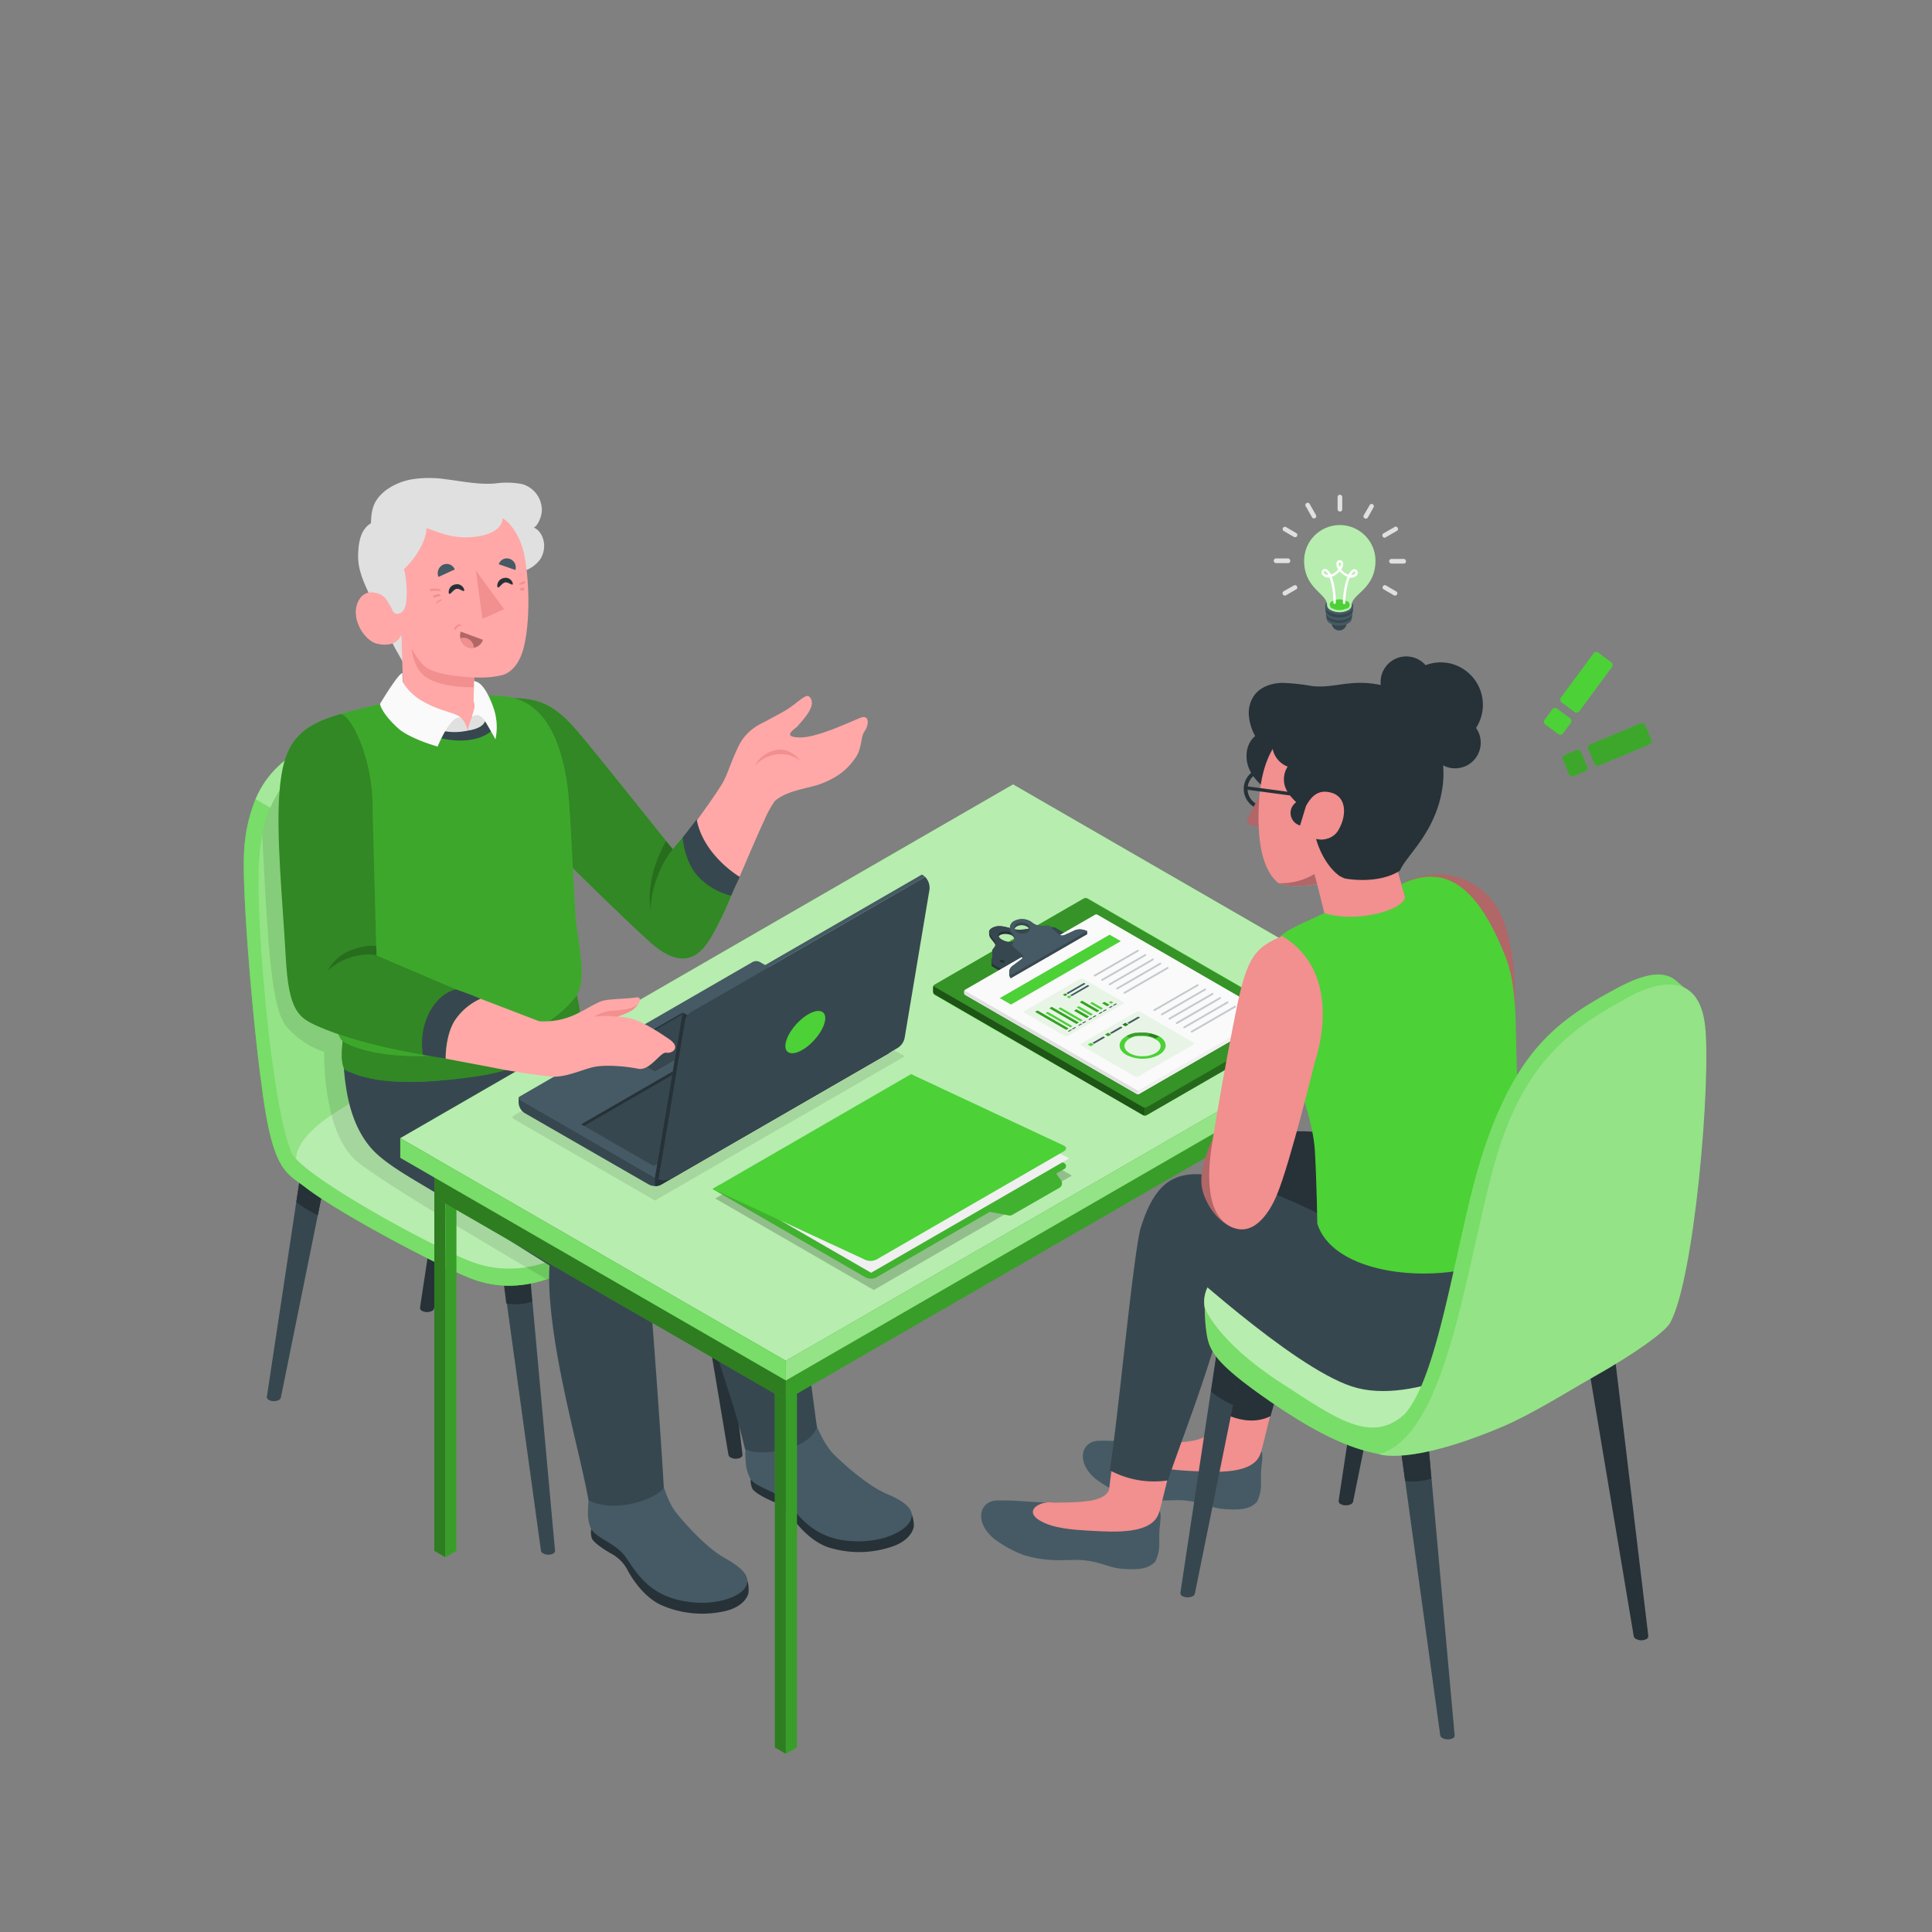 <svg xmlns="http://www.w3.org/2000/svg" viewBox="0 0 500 500"><rect x="0" y="0" width="500" height="500" fill="#808080" stroke="none"/><g id="freepik--character-1--inject-151"><g id="freepik--Character--inject-151"><g id="freepik--character--inject-151"><g id="freepik--Chair--inject-151"><path d="M192.17,376.51l-8.87-74.09-7.26-.37,12.48,74.45h0a1,1,0,0,0,.48.65,2.92,2.92,0,0,0,2.59.13.9.9,0,0,0,.57-.77Z" style="fill:#263238"></path><path d="M183.3,302.42l-7.26-.37,2.14,14.05a28.16,28.16,0,0,0,4.29-2,4.44,4.44,0,0,0,1.92-1.64Z" style="fill:#263238"></path><path d="M86.89,291.56H79.63L69.06,361.51h0a.86.86,0,0,0,.52.8,2.82,2.82,0,0,0,2.59,0,1,1,0,0,0,.52-.62h0Z" style="fill:#37474f"></path><path d="M79.63,291.56l-2.95,19.52a28.25,28.25,0,0,0,5.57,3.41l4.64-22.93Z" style="fill:#263238"></path><path d="M143.64,401.34,136.81,326l-7.25-.37L140,401.33h0a1,1,0,0,0,.49.65,2.83,2.83,0,0,0,2.58.13.87.87,0,0,0,.57-.77Z" style="fill:#37474f"></path><path d="M137.7,336.85,136.81,326l-7.25-.37,1.47,11.7A13.34,13.34,0,0,0,137.7,336.85Z" style="fill:#263238"></path><path d="M126.54,268.51h-7.27L108.7,338.46h0a.88.88,0,0,0,.53.8,2.88,2.88,0,0,0,2.59,0,1,1,0,0,0,.51-.62h0Z" style="fill:#263238"></path><g id="freepik--chair--inject-151"><path d="M66.12,206.84a41.34,41.34,0,0,0-2.9,12.75c-.83,9.78,2.34,45.92,4.33,60.07h0c2.87,23.65,6.4,23.69,11.53,27.65,8.81,6.81,34.17,20.16,42.54,23.46,15.17,6,27.58-3.24,36.83-7.81a214,214,0,0,0,24.5-14.51c2.31-1.68,3.51-3.38,3.48-5.17,0-.71,0-3.62,0-4.37,0-2.28-2-4.73-6.26-7.48-7.84-5.09-36.16-21.61-47.14-27.69a.12.12,0,0,0-.09-.09c-8.45-5.13-13.39-44.46-19.24-63-.12-.4-.25-.78-.38-1.15s-.2-.59-.3-.87c-.37-1-.75-1.93-1.15-2.77" style="fill:#4CD137"></path><path d="M186.43,298.91c0-2.28-2-4.73-6.26-7.48-7.84-5.09-36.16-21.61-47.14-27.69a.12.12,0,0,0-.09-.09c-8.45-5.13-13.39-44.46-19.24-63a34.43,34.43,0,0,0-1.22-3.41c0-.09-.07-.17-.11-.25l-.33-.76c-.06-.12-.11-.25-.17-.37h0a17.76,17.76,0,0,0-3.9-5.64,8.71,8.71,0,0,0-1.92-1.35l-3.44-1.93c-5.74-3.44-13.26.68-22.64,5.82-5.83,3.2-10.81,7-13.84,14.08h0a41.34,41.34,0,0,0-2.9,12.75c-.83,9.78,2.34,45.92,4.33,60.07h0c2.87,23.65,6.4,23.69,11.53,27.65,8.81,6.81,34.17,20.16,42.54,23.46,15.17,6,27.58-3.24,36.83-7.81a214,214,0,0,0,24.5-14.51c2.31-1.68,3.51-3.38,3.48-5.17C186.42,302.57,186.43,299.66,186.43,298.91Z" style="fill:#4CD137"></path><path d="M186.43,298.91c0-2.28-2-4.73-6.26-7.48-7.84-5.09-36.16-21.61-47.14-27.69a.12.12,0,0,0-.09-.09c-8.45-5.13-13.39-44.46-19.24-63a34.43,34.43,0,0,0-1.22-3.41c0-.09-.07-.17-.11-.25l-.33-.76c-.06-.12-.11-.25-.17-.37h0a17.76,17.76,0,0,0-3.9-5.64,8.71,8.71,0,0,0-1.92-1.35l-3.44-1.93c-5.74-3.44-13.26.68-22.64,5.82-5.83,3.2-10.81,7-13.84,14.08h0a41.34,41.34,0,0,0-2.9,12.75c-.83,9.78,2.34,45.92,4.33,60.07h0c2.87,23.65,6.4,23.69,11.53,27.65,8.81,6.81,34.17,20.16,42.54,23.46,15.17,6,27.58-3.24,36.83-7.81a214,214,0,0,0,24.5-14.51c2.31-1.68,3.51-3.38,3.48-5.17C186.42,302.57,186.43,299.66,186.43,298.91Z" style="fill:#fff;opacity:0.25"></path><path d="M158.44,318.57a215.32,215.32,0,0,0,24.5-14.52c5.26-3.82,4.78-7.73-2.76-12.62-10.48-6.79-53.18-31-53.18-31s-54,31.85-51.65,37.74,35.73,24.08,46.26,28.22C136.79,332.34,149.19,323.13,158.44,318.57Z" style="fill:#4CD137"></path><path d="M158.44,318.57a215.32,215.32,0,0,0,24.5-14.52c5.26-3.82,4.78-7.73-2.76-12.62-10.48-6.79-53.18-31-53.18-31s-54,31.85-51.65,37.74,35.73,24.08,46.26,28.22C136.79,332.34,149.19,323.13,158.44,318.57Z" style="fill:#fff;opacity:0.6"></path><path d="M106,188.87c-5.68-3-13.06,1.08-22.2,6.08C78,198.16,73,202,70,209.07l-3.86-2.23c3-7.08,8-10.88,13.84-14.08,9.38-5.14,16.9-9.26,22.64-5.82Z" style="fill:#4CD137"></path><path d="M106,188.87c-5.68-3-13.06,1.08-22.2,6.08C78,198.16,73,202,70,209.07l-3.86-2.23c3-7.08,8-10.88,13.84-14.08,9.38-5.14,16.9-9.26,22.64-5.82Z" style="fill:#fff;opacity:0.5"></path><path d="M113.7,200.65c-.12-.4-2.08-7.2-5.74-10.43a9.23,9.23,0,0,0-6.21-2.37c-5,0-10.92,3.28-17.91,7.1-.58.32-1.15.65-1.72,1l-.65.38c-.26.16-.52.32-.77.49s-.38.24-.57.37a32.57,32.57,0,0,0-3.52,2.67c-.18.16-.35.31-.52.48a23.07,23.07,0,0,0-2,2.07c-.11.14-.23.27-.34.4l-.39.49c-.13.17-.25.34-.39.51l-.37.52a24.7,24.7,0,0,0-1.39,2.23c-.06.1-.12.2-.17.3l-.33.63-.45.94a40.41,40.41,0,0,0-3.16,13.37c-1.36,16.06,4,73.62,9.53,78.19,0,0-.85-5.19,10.26-12.18,7.55-4.75,12.85-8.74,20.91-12.7,19.63-9.64,25.14-11.45,25.14-11.45C124.49,258.52,119.55,219.19,113.7,200.65Z" style="fill:#4CD137"></path><path d="M113.7,200.65c-.12-.4-2.08-7.2-5.74-10.43a9.23,9.23,0,0,0-6.21-2.37c-5,0-10.92,3.28-17.91,7.1-.58.32-1.15.65-1.72,1l-.65.38c-.26.16-.52.32-.77.49s-.38.24-.57.37a32.57,32.57,0,0,0-3.52,2.67c-.18.16-.35.31-.52.48a23.07,23.07,0,0,0-2,2.07c-.11.14-.23.27-.34.4l-.39.49c-.13.17-.25.34-.39.51l-.37.52a24.7,24.7,0,0,0-1.39,2.23c-.06.1-.12.2-.17.3l-.33.63-.45.94a40.41,40.41,0,0,0-3.16,13.37c-1.36,16.06,4,73.62,9.53,78.19,0,0-.85-5.19,10.26-12.18,7.55-4.75,12.85-8.74,20.91-12.7,19.63-9.64,25.14-11.45,25.14-11.45C124.49,258.52,119.55,219.19,113.7,200.65Z" style="fill:#fff;opacity:0.4"></path></g></g><path id="freepik--shadow--inject-151" d="M186.42,303.28c0,1.78-1.17,3.49-3.48,5.17A212.57,212.57,0,0,1,158.44,323c-4.81,2.38-10.47,6-16.93,8.1C126,322,99.26,306.1,92.68,300.83c-3.52-2.81-5.64-7.52-6.9-12.31a64.57,64.57,0,0,1-1.86-16.28,22,22,0,0,1-9.58-6.35c-3.88-4.28-4.91-18.19-6.46-49.82h0a34.55,34.55,0,0,1,2.38-7.64l.45-.94c.11-.21.22-.42.34-.63a3,3,0,0,1,.16-.3,23.38,23.38,0,0,1,1.39-2.23l.37-.52c.14-.18.25-.35.39-.51l.39-.49c.11-.13.22-.27.34-.39a24.62,24.62,0,0,1,2-2.08c.17-.17.35-.32.52-.48a32.57,32.57,0,0,1,3.52-2.67,5,5,0,0,1,.57-.37c.25-.17.5-.33.77-.48a7,7,0,0,1,.65-.39c.56-.33,1.14-.67,1.72-1,7-3.81,12.94-7.09,17.91-7.09a9.4,9.4,0,0,1,5.83,2,3.08,3.08,0,0,1,.37.33,15.44,15.44,0,0,1,3.17,4.19c.12.23.25.46.36.69a1.09,1.09,0,0,1,.08.15c.11.2.2.4.3.61l.11.23.06.14c.06.12.12.26.17.38.21.45.39.89.54,1.29l.12.28c.12.32.23.62.32.89l.09.25a2.41,2.41,0,0,1,.08.25,1.18,1.18,0,0,1,.07.2c0,.07,0,.13.07.2s.06.17.08.24,0,.12,0,.16l.09.27c5.85,18.55,10.79,57.89,19.24,63a.12.12,0,0,1,.09.09c11,6.08,39.3,22.6,47.14,27.68,4.25,2.76,6.25,5.21,6.26,7.5C186.43,299.66,186.41,302.57,186.42,303.28Z" style="opacity:0.1"></path><g id="freepik--character--inject-151"><path d="M222.83,185.72c-2.21.78-11.46,5.34-16.06,5.13-2-.08-2.43-.47-2.27-1,.21-.66,1.58-1.51,2-2,.66-.88,4.34-4.42,3.49-6.69s-2.19-.43-5.45,1.88c-1.92,1.36-4.07,2.32-6.11,3.49-1.11.64-5.09,2-7.34,6.67s-2.88,7.73-4.58,10.25c-2.83,4.46-7.28,10.39-12.41,17.52,0,0-17.92-22.6-21.33-26.82s-10.18-10.91-16.82-12.49L145,214.3s9.74,13.62,20,25c8.25,9.2,13.64,10.06,18.86,2.27a26.26,26.26,0,0,0,1.46-2.34c5.15-9.16,7.28-15.65,12.53-27.07a26.84,26.84,0,0,1,2.65-4.83c3.15-2.84,9.09-3.34,12.07-4.52,4.4-1.75,6.7-3.68,8.74-6.57,1.92-2.71,1.31-5.39,2.45-7S225.05,184.94,222.83,185.72Z" style="fill:#ffa8a7"></path><path d="M132.94,180.66c9,0,12.78,4.11,18.32,10.73,3.44,4.11,22.84,28.37,22.84,28.37l4.59-5.35s-.25,7.21,2.77,11.16,8.3,5,8.3,5-3.49,8.9-6.83,13.68-8.09,5.4-14.36-.11S142.47,219,142.47,219Z" style="fill:#4CD137"></path><path d="M132.94,180.66c9,0,12.78,4.11,18.32,10.73,3.44,4.11,22.84,28.37,22.84,28.37l4.59-5.35s-.25,7.21,2.77,11.16,8.3,5,8.3,5-3.49,8.9-6.83,13.68-8.09,5.4-14.36-.11S142.47,219,142.47,219Z" style="opacity:0.35"></path><path d="M174.1,219.76c-4.22,5.08-5.88,12.82-5.7,15.62,0,0-1.79-7.6,4-17.72Z" style="opacity:0.2"></path><path d="M180.3,212.06l-3.62,4.7s.4,6.48,4.26,10.35a17.39,17.39,0,0,0,8.27,4.69l2.24-4.86S182.06,221.46,180.3,212.06Z" style="fill:#37474f"></path><path d="M207.18,197c-4-3.34-9.44-1.61-11.85,1.24a7.75,7.75,0,0,1,6.21-4.21c2.12-.24,4.42,1.23,5.64,3Z" style="fill:#f28f8f"></path><path d="M153,395.74a4.81,4.81,0,0,0,.2,2.43c.46,1.11,3.56,3.16,5.16,4a10.21,10.21,0,0,1,4.21,4.49c1.9,3.35,4.78,6.94,8.42,8.67a26.41,26.41,0,0,0,15.58,1.84c6.55-1.09,7.13-4.93,7.13-4.93s.4-3.61-1.22-4.21S153,395.74,153,395.74Z" style="fill:#263238"></path><path d="M152.15,391.27a10.49,10.49,0,0,0,.83,4.47c1.88,2.69,6.42,3.63,9,7.31s5.62,9.33,14.14,11.14,15.06-.81,16.67-3.22.21-4.72-5.23-7.76C181.77,400,175,391.51,175,391.5c-2.24-2.9-3.18-6.72-4.42-10.13-.12-.33-.31-.71-.66-.73s-.62.51-.85.87a2.75,2.75,0,0,1-1.64,1,20,20,0,0,1-2.26.64,20.92,20.92,0,0,1-4.66.51,1.92,1.92,0,0,0-1.47.38,1.71,1.71,0,0,0-.29,1.3,12.45,12.45,0,0,0,.22,1.72,1.84,1.84,0,0,1,0,.84,1,1,0,0,1-1,.65,2.26,2.26,0,0,1-1.17-.38,5.19,5.19,0,0,1-2.77-3.52s-.05-.87-.14-1.66a2.15,2.15,0,0,0-1.06,1.23c-.16.65-.11,1.36-.21,2A33.61,33.61,0,0,0,152.15,391.27Z" style="fill:#455a64"></path><path d="M194.27,382.9a4.93,4.93,0,0,0,.46,2.4c.58,1.05,3.89,2.75,5.56,3.39s3,1.73,4.67,4c2.25,3.12,5.5,6.39,9.3,7.72a26.44,26.44,0,0,0,15.7.14c6.39-1.79,6.55-5.67,6.55-5.67s0-3.64-1.67-4.05S194.27,382.9,194.27,382.9Z" style="fill:#263238"></path><path d="M193,378.54a10.37,10.37,0,0,0,1.3,4.36c2.17,2.47,6.77,2.91,9.73,6.29s6.59,8.67,15.26,9.56,14.88-2.43,16.23-5-.31-4.72-6.05-7.15c-6.08-2.58-13.75-10.28-13.76-10.29-2.53-2.65-3.88-6.34-5.48-9.59-.15-.32-.39-.68-.74-.66s-.56.57-.74.95a2.76,2.76,0,0,1-1.53,1.19,21.58,21.58,0,0,1-2.18.88,20.49,20.49,0,0,1-4.58,1,1.92,1.92,0,0,0-1.41.53,1.74,1.74,0,0,0-.16,1.33,14.34,14.34,0,0,0,.41,1.69,1.7,1.7,0,0,1,.12.83,1.05,1.05,0,0,1-.9.75,2.32,2.32,0,0,1-1.21-.25,5.1,5.1,0,0,1-3-3.23,14.63,14.63,0,0,0-.43-1.61,2.15,2.15,0,0,0-.92,1.34c-.09.67,0,1.36,0,2A33.91,33.91,0,0,0,193,378.54Z" style="fill:#455a64"></path><path d="M88.73,262.64l20-2.17,40.67,2.19s24.42,15.63,42.15,28.09c5.15,3.63,10.61,7.59,11.52,15.19,1.28,10.77,8.35,63.46,8.35,63.46-2.5,6.43-15.44,7.5-18.6,5.63-1.82-7.39-2.3-8.88-5.57-19-2.39-7.4-4.09-13.82-6.07-19.87a90.61,90.61,0,0,1-3.59-20.53l-25.86-16.21c5.7,5.8,7.56,7.68,10.55,10.69,2.62,2.65,4.35,6,5.12,14.55,1.53,17,4.19,55.21,4.38,60.4-2.14,3-12.6,6.67-19.46,3.22-1.86-9.78-4-17.16-6.77-30.66-3.07-14.89-3.73-24.75-3.33-30.12,0,0-12.58-7.75-26.92-17.18-6.1-4-14.75-8.26-19-12.9C89.17,289.45,88.45,277.19,88.73,262.64Z" style="fill:#37474f"></path><path d="M151.77,299.41l-14.6-16.58s7.8-2.62,11.87-12.74c0,0-.91,9.59-6.65,13.8l6.83,9.27,28.41,22.46Z" style="fill:#263238"></path><g id="freepik--Top--inject-151"><path d="M88.7,269.52s-.86,5.07.48,7.3c6.06,3.1,15.5,4.36,33.44,1.83,22-3.09,26.61-13.77,27.2-14.84s.08-3.67-.54-6.31Z" style="fill:#4CD137"></path><g style="opacity:0.35"><path d="M88.7,269.52s-.86,5.07.48,7.3c6.06,3.1,15.5,4.36,33.44,1.83,22-3.09,26.61-13.77,27.2-14.84s.08-3.67-.54-6.31Z"></path></g><path d="M146.65,201.92c-2.68-15.89-8.9-21.41-17.58-21.86l-19.51-.59c-4.12,1.24-17.25,3.87-22.85,5.77s-5,15.58-3.33,23.94,2.22,15,2.33,28.81c.26,13.41-.45,28.11,3,31.53,12.38,7.24,48.47,4.64,60.58-12,2.82-5.21.09-13.22-.4-21.47C148,221.28,147.53,207.19,146.65,201.92Z" style="fill:#4CD137"></path><path d="M146.65,201.92c-2.68-15.89-8.9-21.41-17.58-21.86l-19.51-.59c-4.12,1.24-17.25,3.87-22.85,5.77s-5,15.58-3.33,23.94,2.22,15,2.33,28.81c.26,13.41-.45,28.11,3,31.53,12.38,7.24,48.47,4.64,60.58-12,2.82-5.21.09-13.22-.4-21.47C148,221.28,147.53,207.19,146.65,201.92Z" style="opacity:0.2"></path><path d="M101.68,181.41c2.75-.79,6.5-1.53,7.88-1.94l13,.4h0c3.79,2.09,8.93,7.21,3.1,10.34s-15.68.71-19.65-3A15.25,15.25,0,0,1,101.68,181.41Z" style="fill:#37474f"></path><path d="M140.23,131.94a7,7,0,0,0-5.08-6.65,20.73,20.73,0,0,0-6.9-.18c-4.3.38-8.59-.55-12.87-1.08a28.76,28.76,0,0,0-8.64,0,15.94,15.94,0,0,0-7,2.94c-2.79,2.3-3.66,4.34-3.73,8.44-2.65,1.6-3.25,4.77-3.33,8.33-.09,4.41,2.17,8.45,4,12.34,0,0,4.57,9.88,5.64,11.81,1.25,2.25,2.35,4.14,2.35,4.14l-.75-8.32c3-.38,5.48.46,8.32-.71a54.51,54.51,0,0,0,7.7-4,76.75,76.75,0,0,0,7.41-5.24c1.18-.94,2.33-1.93,3.49-2.9a19.41,19.41,0,0,1,2.42-2.22,12.62,12.62,0,0,1,2.2-.83,8.46,8.46,0,0,0,4.36-3.08,6.6,6.6,0,0,0,1-3.83c-.12-1.74-1.06-3.74-2.69-4.36C139.13,136.18,140.29,133.55,140.23,131.94Z" style="fill:#e0e0e0"></path><path d="M110.37,136.65c.09,2.6-2.23,7.29-5.8,10.63a26,26,0,0,1,.53,8.77,4.69,4.69,0,0,1-.6,1.79,2.13,2.13,0,0,1-1.5,1c-.85.1-1.22-.41-1.5-1.06a20.67,20.67,0,0,0-1.38-2.42,4.72,4.72,0,0,0-.79-.92c-1.33-1.15-5.2-2.46-6.82,1.66-1.68,4.28,1.9,9.72,5,10.47,5.36,1.28,6.38-2.37,6.38-2.37l.54,17.53c1.65,4.39,10,8.4,16.63,7.31s4.34-5,1.55-7.64l.12-6.1a25.64,25.64,0,0,0,7-.52c2.73-.63,4.9-3.29,5.89-7.52,1.88-8.06,1.1-19.38-.1-24.35s-4-8.11-5.49-8.79c.09,1.07-.7,3.69-6,4.63C118.43,139.77,114.5,138.18,110.37,136.65Z" style="fill:#ffa8a7"></path><path d="M111.25,152.68a.29.29,0,0,1,0-.13s.07-.06.1-.1.29-.09.39-.1l.32,0h.63a6.93,6.93,0,0,1,1.21.19c.19.05.14.47,0,.43a4.27,4.27,0,0,0-1.28-.11c-.21,0-.42,0-.63.05l-.32,0c-.11,0-.25.08-.35,0A.26.26,0,0,1,111.25,152.68Z" style="fill:#f28f8f"></path><path d="M113,153.83a1.54,1.54,0,0,1,.52-.06l.19,0a1.19,1.19,0,0,1,.23.16c.08.05.08.28,0,.31l-.47.14c-.13,0-.27.05-.4.09l-.11,0s-.1,0,0,0a.72.72,0,0,0-.22.1l-.15.08a.42.42,0,0,1-.29,0,.23.23,0,0,1-.16-.21C112,154.13,112.64,153.9,113,153.83Z" style="fill:#f28f8f"></path><path d="M112.94,155.89a2.44,2.44,0,0,1,1.13-.76.11.11,0,0,1,.12,0,.2.2,0,0,1,0,.13c0,.09,0,.24-.12.28a1.66,1.66,0,0,0-.27.13l-.14.07-.06,0h0l0,0a2.11,2.11,0,0,0-.23.19l-.23.21a.14.14,0,0,1-.23,0A.32.32,0,0,1,112.94,155.89Z" style="fill:#f28f8f"></path><path d="M134.48,151l.13-.1.17-.09.33-.17a2.2,2.2,0,0,1,.56-.2c.14,0,.23.08.24.21a.41.41,0,0,1-.2.38,2.11,2.11,0,0,1-.64.22l-.31.05h-.25c-.07,0-.1-.08-.11-.13S134.41,151,134.48,151Z" style="fill:#f28f8f"></path><path d="M134.68,152.58a.28.28,0,0,0,0,.13.14.14,0,0,0,.13.06H135l.12,0,0,0-.07,0,.13.05.07,0h0a.29.29,0,0,0,.36-.15.49.49,0,0,0,.08-.21.27.27,0,0,0-.06-.21.45.45,0,0,0-.22-.16.65.65,0,0,0-.24,0,.87.87,0,0,0-.42.14.37.37,0,0,0-.12.13A.47.47,0,0,0,134.68,152.58Z" style="fill:#f28f8f"></path><path d="M117.58,162.73a1.67,1.67,0,0,1,1-1.09,1.14,1.14,0,0,1,.68.05c.08,0,.17.05.17.13s-.1.14-.19.16a1.48,1.48,0,0,0-.84.27,1.69,1.69,0,0,0-.23.36c-.07.11-.33.51-.5.39A.24.24,0,0,1,117.58,162.73Z" style="fill:#f28f8f"></path><path d="M122.73,175.33c-4.91-.27-8.91-.8-11.71-2.15-2.06-1-3.93-4.25-4.5-5.41,0,0,.3,4.54,3.1,7,4,3.43,13.06,3.09,13.06,3.09Z" style="fill:#f28f8f"></path><path d="M120.13,152.6c.19,1-1.06-.38-2-.2s-1.76,2-2,1a2,2,0,0,1,1.71-2.15A1.91,1.91,0,0,1,120.13,152.6Z" style="fill:#263238"></path><path d="M132.7,150.94c.19,1-1.06-.39-2-.2s-1.76,2-2,1a2.05,2.05,0,0,1,1.71-2.15A1.9,1.9,0,0,1,132.7,150.94Z" style="fill:#263238"></path><path d="M117.7,147.37l-4.22,1.94a2.45,2.45,0,0,1,1.18-3.16A2.26,2.26,0,0,1,117.7,147.37Z" style="fill:#455a64"></path><path d="M119.24,163.46l5.74,2.12a3,3,0,0,1-3.88,1.92A3.22,3.22,0,0,1,119.24,163.46Z" style="fill:#b16668"></path><path d="M133.38,147.51l-4.3-1.49a2.2,2.2,0,0,1,2.83-1.38A2.31,2.31,0,0,1,133.38,147.51Z" style="fill:#455a64"></path><polygon points="124.86 160.16 130.46 157.65 123.17 147.68 124.86 160.16" style="fill:#f28f8f"></polygon></g><path d="M122.64,167.62a2.7,2.7,0,0,0-2.8-2.57,2.63,2.63,0,0,0-.69.13,3.13,3.13,0,0,0,1.95,2.32A2.92,2.92,0,0,0,122.64,167.62Z" style="fill:#f28f8f"></path><path d="M121.06,189.07c-.75-2.58-1.64-4-4.87-4.46-3.93-.59-9.71-4.39-11.91-7.66l.15,4.81s.77,3.63,7.13,6.43A15.27,15.27,0,0,0,121.06,189.07Z" style="fill:#e0e0e0"></path><path d="M121.06,189.07c.79-3.79,1.47-3.83,2.18-5s-.63-2.62-.63-2.62l.06-3.17s2.41,2.32,2.54,4.11S127.83,188.06,121.06,189.07Z" style="fill:#e0e0e0"></path><path d="M119.26,185.78c-2.56-1.08-6,7.43-6,7.43s-7.19-2-10.25-4.75c-4.39-4-4.67-6.28-4.67-6.28s4.6-7.72,5.79-8l.08,2.29a13.64,13.64,0,0,0,5.6,5.24C114.07,184.14,118.22,184.48,119.26,185.78Z" style="fill:#fafafa"></path><path d="M122.13,185.67c.63-.93,2.1-.9,3.2.67.66.95,2.9,5,2.9,5a15.3,15.3,0,0,0-.56-8.3c-1.58-4.35-3.29-6.66-5-6.76l-.1,5.16a3.4,3.4,0,0,1,.09,2.26A17.2,17.2,0,0,0,122.13,185.67Z" style="fill:#fafafa"></path><g id="freepik--Arm--inject-151"><path d="M88.19,184.77c3.11.62,8.46,12.41,8.24,24.49l1,38,21.71,9.27c-3.94,2.29-7,10.8-7.25,16.8-3-.33-19.24-3.09-29.7-7.77-4.85-2.17-7.46-3.85-8.21-17.48-.84-15.08-2.54-31.69-1.65-43.14C73.3,192.94,76.56,188.05,88.19,184.77Z" style="fill:#4CD137"></path><path d="M88.19,184.77c3.11.62,8.46,12.41,8.24,24.49l1,38,21.71,9.27c-3.94,2.29-7,10.8-7.25,16.8-3-.33-19.24-3.09-29.7-7.77-4.85-2.17-7.46-3.85-8.21-17.48-.84-15.08-2.54-31.69-1.65-43.14C73.3,192.94,76.56,188.05,88.19,184.77Z" style="opacity:0.35"></path><path d="M97.47,247.21c-4.58-.88-9.74,1.23-12.66,4a11.5,11.5,0,0,1,6.33-5.4c4.58-1.61,6.27-.88,6.27-.88Z" style="opacity:0.2"></path><path d="M118,256.06s3.64,1.22,6.35,2.42a15.77,15.77,0,0,0-6.35,5.17c-2.78,3.82-2.69,10.32-2.69,10.32l-5.86-1a17.83,17.83,0,0,1,1.69-11C114,256.62,118,256.06,118,256.06Z" style="fill:#37474f"></path></g></g></g><polygon points="203.38 357.26 203.38 453.9 200.53 452.25 200.53 355.61 203.38 357.26" style="fill:#4CD137"></polygon><polygon points="203.38 357.26 203.38 453.9 200.53 452.25 200.53 355.61 203.38 357.26" style="opacity:0.4"></polygon><polygon points="203.38 357.26 203.38 453.9 206.24 452.25 206.24 355.61 203.38 357.26" style="fill:#4CD137"></polygon><polygon points="203.38 357.26 203.38 453.9 206.24 452.25 206.24 355.61 203.38 357.26" style="opacity:0.25"></polygon><polygon points="115.26 306.38 115.26 403.02 112.4 401.37 112.4 304.73 115.26 306.38" style="fill:#4CD137"></polygon><polygon points="115.26 306.38 115.26 403.02 112.4 401.37 112.4 304.73 115.26 306.38" style="opacity:0.4"></polygon><polygon points="115.26 306.38 115.26 403.02 118.12 401.37 118.12 304.73 115.26 306.38" style="fill:#4CD137"></polygon><polygon points="115.26 306.38 115.26 403.02 118.12 401.37 118.12 304.73 115.26 306.38" style="opacity:0.25"></polygon><polygon points="350.3 272.44 350.3 369.08 347.44 367.43 347.44 270.79 350.3 272.44" style="fill:#4CD137"></polygon><polygon points="350.3 272.44 350.3 369.08 353.15 367.43 353.15 270.79 350.3 272.44" style="fill:#4CD137"></polygon><polygon points="203.38 342 203.38 362.34 112.41 309.82 112.4 289.47 203.38 342" style="fill:#4CD137"></polygon><polygon points="203.38 342 203.38 362.34 112.41 309.82 112.4 289.47 203.38 342" style="opacity:0.4"></polygon><polygon points="203.38 362.34 353.15 275.87 353.16 265.7 203.38 352.17 203.38 362.34" style="fill:#4CD137"></polygon><polygon points="203.38 362.34 353.15 275.87 353.16 265.7 203.38 352.17 203.38 362.34" style="opacity:0.25"></polygon><g id="freepik--Desk--inject-151"><polygon points="203.38 352.17 103.59 294.56 262.18 203 361.96 260.61 203.38 352.17" style="fill:#4CD137"></polygon><polygon points="203.38 352.17 103.59 294.56 262.18 203 361.96 260.61 203.38 352.17" style="fill:#fff;opacity:0.6"></polygon><polygon points="103.59 294.56 103.59 299.64 203.38 357.26 203.38 352.17 103.59 294.56" style="fill:#4CD137"></polygon><polygon points="103.59 294.56 103.59 299.64 203.38 357.26 203.38 352.17 103.59 294.56" style="fill:#fff;opacity:0.25"></polygon><polygon points="203.38 357.26 361.96 265.7 361.96 260.61 203.38 352.17 203.38 357.26" style="fill:#4CD137"></polygon><polygon points="203.38 357.26 361.96 265.7 361.96 260.61 203.38 352.17 203.38 357.26" style="fill:#fff;opacity:0.4"></polygon></g><g id="freepik--Clipboard--inject-151"><g id="freepik--List--inject-151"><path d="M241.4,255.66v1a1,1,0,0,0,.48.83L295.8,288.6a1.08,1.08,0,0,0,1,0l38.63-22.31a1.06,1.06,0,0,0,.48-.83v-1a1.08,1.08,0,0,0-.48-.83l-53.93-31.13a1.08,1.08,0,0,0-1,0l-38.62,22.3A1.05,1.05,0,0,0,241.4,255.66Z" style="fill:#4CD137"></path><path d="M335.45,263.71c.2.15.18.37-.06.51l-38.63,22.3a1.06,1.06,0,0,1-.48.11v2.08a1.09,1.09,0,0,0,.48-.11l38.63-22.31a1,1,0,0,0,.47-.83v-1A1.07,1.07,0,0,0,335.45,263.71Z" style="opacity:0.5"></path><path d="M241.8,254.89h0s0,0,0,0h0l-.06.07h0a1.08,1.08,0,0,0-.24.52.37.37,0,0,0,0,.11v1a1,1,0,0,0,.48.83L295.8,288.6a1.06,1.06,0,0,0,.48.11v-2.08a1.06,1.06,0,0,1-.48-.11l-53.92-31.13a.43.43,0,0,1-.19-.19.27.27,0,0,1,.06-.27Z" style="opacity:0.6"></path><g style="opacity:0.3"><path d="M241.43,255.42a1.68,1.68,0,0,0,0,.18.07.07,0,0,0,0,0A.59.59,0,0,1,241.43,255.42Z"></path><path d="M335.39,264.22l-38.63,22.3a1.1,1.1,0,0,1-1,0l-53.92-31.13a.36.36,0,0,1-.18-.19.25.25,0,0,1,.05-.27l0,0a0,0,0,0,1,0,0l.08-.06,38.62-22.3a1.08,1.08,0,0,1,1,0l53.93,31.13.06,0h0C335.65,263.87,335.62,264.08,335.39,264.22Z"></path><path d="M241.69,255l0,0h0Z" style="opacity:0.15"></path></g><path d="M256,241.87c0,.87,1.21,1.78,1.54,2.55a1.67,1.67,0,0,1,.08.2c-.17.55-.68.93-.79,1.29a1.22,1.22,0,0,0,0,.26c0,.13,0,.64,0,.73s0,.31.07.51a3.5,3.5,0,0,1-.12.53,3.14,3.14,0,0,0-.18.92v.71a.65.65,0,0,0,.37.66l2.16,1.25,16.19-9.35v-.72l-2.17-1.25A1.88,1.88,0,0,0,272,240h-.14c-.36,0-.84,0-1.48.1a13.27,13.27,0,0,1-2.44.06l-.62,0a3.46,3.46,0,0,0-.45,0,10.6,10.6,0,0,1-3.77.42h-.06c-1.33-.19-2.9-.89-4.4-.89h-.15a3.43,3.43,0,0,0-1.71.46c-.58.33-.8.69-.8,1Zm2.46.5a.9.9,0,0,1,.39-.38,1.61,1.61,0,0,1,.4-.17,4.11,4.11,0,0,1,3,.45,2,2,0,0,1,.87.85.93.93,0,0,1-.39.37,3.19,3.19,0,0,1-2.2.17,4.06,4.06,0,0,1-1.17-.45A2,2,0,0,1,258.46,242.37Z" style="fill:#263238"></path><path d="M272,240h-.14c-.36,0-.84,0-1.48.1a13.27,13.27,0,0,1-2.44.06l-.62,0a3.46,3.46,0,0,0-.45,0,10.6,10.6,0,0,1-3.77.42h-.06c-1.33-.19-2.9-.89-4.4-.89h-.15a3.43,3.43,0,0,0-1.71.46c-2,1.14.27,2.52.74,3.61s-.55,1.67-.71,2.21.28.84-.09,2-.09,1.41.19,1.57l2.16,1.25,16.19-9.35-2.17-1.25A1.88,1.88,0,0,0,272,240Zm-12.13,9.1A1,1,0,0,1,259,249c-.28-.17-.34-.4-.13-.52a1,1,0,0,1,.89.08C260,248.7,260.1,248.93,259.89,249.05Zm2.8-5.56a3.19,3.19,0,0,1-2.2.17,4.06,4.06,0,0,1-1.17-.45c-1.06-.61-1.27-1.48-.47-1.94a1.61,1.61,0,0,1,.4-.17,4.16,4.16,0,0,1,3,.45C263.27,242.16,263.49,243,262.69,243.49Zm9.69-1.65a1,1,0,0,1-.89-.07c-.28-.17-.34-.4-.13-.52a1,1,0,0,1,.89.08C272.53,241.49,272.59,241.72,272.38,241.84Z" style="fill:#37474f"></path><path d="M294.78,283.13l33.61-19.41a.62.62,0,0,0,.29-.49v-.38a.64.64,0,0,0-.29-.5L284,236.71a.66.66,0,0,0-.58,0L249.8,256.12a.63.63,0,0,0-.29.5V257a.63.63,0,0,0,.29.5l44.41,25.64A.64.64,0,0,0,294.78,283.13Z" style="fill:#fafafa"></path><path d="M328.46,262.41c.09.08.07.2-.06.27l-33.62,19.41a.54.54,0,0,1-.29.07v1a.54.54,0,0,0,.29-.07l33.61-19.41a.62.62,0,0,0,.29-.49v-.38A.59.59,0,0,0,328.46,262.41Z" style="fill:#f0f0f0"></path><path d="M249.74,256.16a.6.6,0,0,0-.08.08l0,.05a.46.46,0,0,0-.09.15.43.43,0,0,0,0,.11.17.17,0,0,0,0,.07V257a.63.63,0,0,0,.29.5l44.41,25.64a.53.53,0,0,0,.28.07v-1a.53.53,0,0,1-.28-.07L249.8,256.45C249.66,256.37,249.64,256.25,249.74,256.16Z" style="fill:#e0e0e0"></path><path d="M261.19,251.47v.73a1.63,1.63,0,0,0,.38,1l19.8-11.42V241a4.25,4.25,0,0,0-1.93-.49h0a3.28,3.28,0,0,0-1.32.27c-1.43.66-1.86.86-2.73,1.23a1.44,1.44,0,0,1-1.35-.19l0,0-.6-.54-1.6-1.49a1,1,0,0,0-.76-.24h0a3.08,3.08,0,0,0-.38,0,5.34,5.34,0,0,1-1.64,0,3.6,3.6,0,0,1-1.79-.69,4.16,4.16,0,0,0-2.75-1h-.08a4,4,0,0,0-1.83.43,2,2,0,0,0-1.2,2.14,1.92,1.92,0,0,0,.69,1.85,1.44,1.44,0,0,1,.44.84,1.89,1.89,0,0,1-.39.92.77.77,0,0,0-.21.48v.72a.45.45,0,0,0,.18.36l1.85,1.7.6.55.06.07a1.73,1.73,0,0,1-.14.19L262,250A2,2,0,0,0,261.19,251.47Zm5.29-10.86a1.42,1.42,0,0,1-.7.74,2.81,2.81,0,0,1-2.08.12,2.49,2.49,0,0,1-.79-.46,1.48,1.48,0,0,1-.38-.55,1.42,1.42,0,0,1,.7-.74l.27-.12a2.71,2.71,0,0,1,2.6.45A1.59,1.59,0,0,1,266.48,240.61Z" style="fill:#37474f"></path><path d="M279.44,240.55h0a3.28,3.28,0,0,0-1.32.27c-1.43.66-1.86.86-2.73,1.23a1.44,1.44,0,0,1-1.35-.19l0,0-.6-.54-1.6-1.49a1,1,0,0,0-.76-.24h0a3.08,3.08,0,0,0-.38,0,5.34,5.34,0,0,1-1.64,0,3.6,3.6,0,0,1-1.79-.69,4.16,4.16,0,0,0-2.75-1h-.08a4,4,0,0,0-1.83.43,1.89,1.89,0,0,0-.51,3.27,2,2,0,0,1,.05,2.48c-.46.55,0,.84,0,.84l1.85,1.71.6.54c.44.41-.08,1-.08,1L262,250c-1,.93-1,1.69-.44,2.43L281.37,241A4.25,4.25,0,0,0,279.44,240.55Zm-13.34-1.21a1.17,1.17,0,0,1-.32,2,2.81,2.81,0,0,1-2.08.12,2.49,2.49,0,0,1-.79-.46,1.17,1.17,0,0,1,.32-2l.27-.12A2.74,2.74,0,0,1,266.1,239.34Z" style="fill:#455a64"></path></g><path d="M265.09,262.06l10.51,6.07a.81.81,0,0,0,.68,0l14.5-8.38c.19-.11.19-.28,0-.39l-10.5-6.07a.76.76,0,0,0-.69,0l-14.5,8.37A.21.21,0,0,0,265.09,262.06Z" style="fill:#4CD137;opacity:0.1"></path><polygon points="275.94 266.48 267.94 261.86 268.5 261.55 276.49 266.16 275.94 266.48" style="fill:#4CD137"></polygon><polygon points="276.37 266.87 277.17 266.41 277.41 266.55 276.61 267.01 276.37 266.87" style="fill:#455a64"></polygon><polygon points="276.99 265.87 270.59 262.18 271.14 261.86 277.54 265.56 276.99 265.87" style="fill:#4CD137"></polygon><polygon points="277.42 266.26 278.22 265.8 278.46 265.94 277.66 266.41 277.42 266.26" style="fill:#455a64"></polygon><polygon points="278.59 264.95 271.64 260.94 272.19 260.62 279.14 264.63 278.59 264.95" style="fill:#4CD137"></polygon><polygon points="279.02 265.34 279.82 264.88 280.06 265.02 279.26 265.48 279.02 265.34" style="fill:#455a64"></polygon><polygon points="279.63 264.34 273.89 261.03 274.44 260.71 280.19 264.03 279.63 264.34" style="fill:#4CD137"></polygon><polygon points="280.06 264.73 280.86 264.27 281.11 264.41 280.31 264.88 280.06 264.73" style="fill:#455a64"></polygon><polygon points="281.24 263.42 278.03 261.57 278.58 261.25 281.79 263.1 281.24 263.42" style="fill:#4CD137"></polygon><polygon points="281.66 263.81 282.46 263.35 282.7 263.49 281.91 263.95 281.66 263.81" style="fill:#455a64"></polygon><polygon points="282.28 262.82 278.64 260.72 279.2 260.4 282.83 262.5 282.28 262.82" style="fill:#4CD137"></polygon><polygon points="282.71 263.21 283.51 262.75 283.75 262.89 282.95 263.35 282.71 263.21" style="fill:#455a64"></polygon><polygon points="283.88 261.89 279.5 259.36 280.05 259.04 284.43 261.57 283.88 261.89" style="fill:#4CD137"></polygon><polygon points="284.32 262.28 285.12 261.82 285.36 261.96 284.56 262.42 284.32 262.28" style="fill:#455a64"></polygon><polygon points="284.93 261.29 282.08 259.64 282.63 259.32 285.48 260.97 284.93 261.29" style="fill:#4CD137"></polygon><polygon points="285.37 261.68 286.17 261.21 286.41 261.36 285.61 261.82 285.37 261.68" style="fill:#455a64"></polygon><polygon points="286.53 260.36 285.28 259.64 285.83 259.33 287.08 260.05 286.53 260.36" style="fill:#4CD137"></polygon><polygon points="275.94 266.48 267.94 261.86 268.5 261.55 276.49 266.16 275.94 266.48" style="fill:#4CD137"></polygon><polygon points="278.59 264.95 271.64 260.94 272.19 260.62 279.14 264.63 278.59 264.95" style="fill:#4CD137"></polygon><polygon points="281.24 263.42 278.03 261.57 278.58 261.25 281.79 263.1 281.24 263.42" style="fill:#4CD137"></polygon><polygon points="283.88 261.89 279.5 259.36 280.05 259.04 284.43 261.57 283.88 261.89" style="fill:#4CD137"></polygon><polygon points="286.53 260.36 285.28 259.64 285.83 259.33 287.08 260.05 286.53 260.36" style="fill:#4CD137"></polygon><polygon points="286.96 260.75 287.76 260.29 288.01 260.43 287.21 260.89 286.96 260.75" style="fill:#455a64"></polygon><polygon points="287.58 259.76 286.96 259.4 287.51 259.08 288.13 259.44 287.58 259.76" style="fill:#4CD137"></polygon><polygon points="288.01 260.15 288.81 259.68 289.06 259.83 288.26 260.29 288.01 260.15" style="fill:#455a64"></polygon><polygon points="275.66 257.08 275.06 257.43 275.66 257.78 276.26 257.43 275.66 257.08" style="fill:#4CD137"></polygon><polygon points="275.66 257.08 275.06 257.43 275.66 257.78 276.26 257.43 275.66 257.08" style="opacity:0.25"></polygon><path d="M280.38,254.45l-4.28,2.48c-.09.05-.09.13,0,.18l.11.07a.36.36,0,0,0,.32,0l4.28-2.48c.09,0,.09-.13,0-.18l-.12-.07A.34.34,0,0,0,280.38,254.45Z" style="fill:#455a64"></path><polygon points="276.66 257.66 276.06 258.01 276.66 258.35 277.26 258.01 276.66 257.66" style="fill:#4CD137"></polygon><path d="M281.38,255l-4.29,2.47a.1.1,0,0,0,0,.19l.11.06a.36.36,0,0,0,.32,0l4.28-2.47c.09-.05.09-.13,0-.18l-.12-.07A.34.34,0,0,0,281.38,255Z" style="fill:#455a64"></path><polygon points="275.94 266.48 267.94 261.86 268.5 261.55 276.49 266.16 275.94 266.48" style="fill:#4CD137"></polygon><polygon points="278.59 264.95 271.64 260.94 272.19 260.62 279.14 264.63 278.59 264.95" style="fill:#4CD137"></polygon><polygon points="281.24 263.42 278.03 261.57 278.58 261.25 281.79 263.1 281.24 263.42" style="fill:#4CD137"></polygon><polygon points="283.88 261.89 279.5 259.36 280.05 259.04 284.43 261.57 283.88 261.89" style="fill:#4CD137"></polygon><polygon points="275.94 266.48 267.94 261.86 268.5 261.55 276.49 266.16 275.94 266.48" style="fill:#4CD137"></polygon><polygon points="278.59 264.95 271.64 260.94 272.19 260.62 279.14 264.63 278.59 264.95" style="fill:#4CD137"></polygon><polygon points="281.24 263.42 278.03 261.57 278.58 261.25 281.79 263.1 281.24 263.42" style="fill:#4CD137"></polygon><polygon points="283.88 261.89 279.5 259.36 280.05 259.04 284.43 261.57 283.88 261.89" style="fill:#4CD137"></polygon><polygon points="286.53 260.36 285.28 259.64 285.83 259.33 287.08 260.05 286.53 260.36" style="fill:#4CD137"></polygon><polygon points="275.94 266.48 267.94 261.86 268.5 261.55 276.49 266.16 275.94 266.48" style="opacity:0.25"></polygon><polygon points="278.59 264.95 271.64 260.94 272.19 260.62 279.14 264.63 278.59 264.95" style="opacity:0.25"></polygon><polygon points="281.24 263.42 278.03 261.57 278.58 261.25 281.79 263.1 281.24 263.42" style="opacity:0.25"></polygon><polygon points="283.88 261.89 279.5 259.36 280.05 259.04 284.43 261.57 283.88 261.89" style="opacity:0.25"></polygon><polygon points="286.53 260.36 285.28 259.64 285.83 259.33 287.08 260.05 286.53 260.36" style="opacity:0.25"></polygon><path d="M279.85,270.58l13.84,8a1,1,0,0,0,.9,0l14.29-8.25c.25-.14.25-.37,0-.52l-13.84-8a1,1,0,0,0-.9,0l-14.29,8.25A.28.28,0,0,0,279.85,270.58Z" style="fill:#4CD137;opacity:0.1"></path><polygon points="282.3 269.87 281.51 270.32 282.3 270.78 283.09 270.32 282.3 269.87" style="fill:#4CD137"></polygon><path d="M285.42,268.3l-2.61,1.51c-.07,0-.07.1,0,.14l.21.12a.28.28,0,0,0,.25,0l2.61-1.5c.07,0,.07-.11,0-.14l-.22-.13A.26.26,0,0,0,285.42,268.3Z" style="fill:#455a64"></path><polygon points="286.77 267.28 285.98 267.74 286.77 268.19 287.56 267.74 286.77 267.28" style="fill:#4CD137"></polygon><polygon points="286.77 267.28 285.98 267.74 286.77 268.19 287.56 267.74 286.77 267.28" style="opacity:0.25"></polygon><path d="M289.93,265.72l-2.6,1.51c-.07,0-.07.1,0,.14l.21.13a.36.36,0,0,0,.25,0L290.4,266a.08.08,0,0,0,0-.14l-.22-.13A.36.36,0,0,0,289.93,265.72Z" style="fill:#455a64"></path><polygon points="291.25 264.7 290.46 265.15 291.25 265.61 292.04 265.15 291.25 264.7" style="fill:#4CD137"></polygon><polygon points="291.25 264.7 290.46 265.15 291.25 265.61 292.04 265.15 291.25 264.7" style="opacity:0.4"></polygon><path d="M294.45,263.15l-2.6,1.5c-.07,0-.07.11,0,.14l.21.13a.28.28,0,0,0,.25,0l2.6-1.51c.07,0,.07-.1,0-.14l-.21-.12A.28.28,0,0,0,294.45,263.15Z" style="fill:#455a64"></path><path d="M299.46,268l-.21-.1-.18-.07a8.47,8.47,0,0,0-1.48-.42l-.49-.08a8.26,8.26,0,0,0-1-.09h-.51l-.4,0-.33,0-.49.05-.29,0-.17,0-.25.05a7.2,7.2,0,0,0-.86.23l-.3.1-.35.14a3.36,3.36,0,0,0-.33.16l-.32.17c-2.33,1.34-2.33,3.52,0,4.86a9.32,9.32,0,0,0,8.42,0c2.33-1.34,2.33-3.52,0-4.86A4,4,0,0,0,299.46,268Zm-.46,4.57a6.63,6.63,0,0,1-3.08.78h-.54a6.31,6.31,0,0,1-3-.77c-1.82-1.05-1.82-2.75,0-3.8a4.73,4.73,0,0,1,.64-.31l.53-.19.28-.07.23,0,.28-.06.26,0h.08l.36,0h.77a8.33,8.33,0,0,1,1.33.14,5.78,5.78,0,0,1,1.82.65C300.82,269.83,300.82,271.53,299,272.58Z" style="fill:#4CD137"></path><path d="M297.59,267.42l-.41.71a8.33,8.33,0,0,0-1.33-.14h-.77l-.36,0h-.08l-.26,0-.28.06-.23,0-.28.07-.53.19a3.78,3.78,0,0,0-.64.31l-.92-.53.32-.17a3.36,3.36,0,0,1,.33-.16l.35-.14.3-.1a7.2,7.2,0,0,1,.86-.23l.25-.05.17,0,.29,0,.49-.05.33,0,.4,0h.51a8.26,8.26,0,0,1,1,.09Z" style="opacity:0.25"></path><path d="M299.92,268.25l-.92.53a5.78,5.78,0,0,0-1.82-.65l.41-.71a8.47,8.47,0,0,1,1.48.42l.18.07.21.1A4,4,0,0,1,299.92,268.25Z" style="opacity:0.4"></path><polygon points="261.64 259.98 290.06 243.57 287.17 241.9 258.75 258.31 261.64 259.98" style="fill:#4CD137"></polygon><g style="opacity:0.3"><path d="M283.3,252.73a.25.25,0,0,1-.21-.12.24.24,0,0,1,.09-.32l11.2-6.46a.23.23,0,0,1,.32.08.24.24,0,0,1-.09.33l-11.19,6.46A.27.27,0,0,1,283.3,252.73Z" style="fill:#455a64"></path><path d="M285.23,253.85a.22.22,0,0,1-.2-.12.24.24,0,0,1,.08-.33l11.2-6.46a.23.23,0,0,1,.32.09.23.23,0,0,1-.08.32l-11.2,6.47A.27.27,0,0,1,285.23,253.85Z" style="fill:#455a64"></path><path d="M287.16,255a.23.23,0,0,1-.2-.11.24.24,0,0,1,.09-.33l11.19-6.46a.22.22,0,0,1,.32.09.23.23,0,0,1-.08.32l-11.2,6.46A.21.21,0,0,1,287.16,255Z" style="fill:#455a64"></path><path d="M289.1,256.08a.24.24,0,0,1-.12-.44l11.19-6.47a.24.24,0,1,1,.24.42l-11.19,6.46Z" style="fill:#455a64"></path><path d="M291,257.19a.26.26,0,0,1-.21-.11.25.25,0,0,1,.09-.33l11.19-6.46a.24.24,0,0,1,.33.09.24.24,0,0,1-.09.32l-11.19,6.46Z" style="fill:#455a64"></path></g><g style="opacity:0.3"><path d="M298.76,261.65a.22.22,0,0,1-.2-.12.23.23,0,0,1,.08-.32l11.2-6.46a.23.23,0,0,1,.32.08.24.24,0,0,1-.08.33l-11.2,6.46Z" style="fill:#455a64"></path><path d="M300.69,262.77a.22.22,0,0,1-.2-.12.24.24,0,0,1,.09-.33l11.19-6.46a.23.23,0,0,1,.32.09.23.23,0,0,1-.08.32l-11.2,6.47A.21.21,0,0,1,300.69,262.77Z" style="fill:#455a64"></path><path d="M302.63,263.88a.24.24,0,0,1-.12-.44L313.7,257a.24.24,0,0,1,.33.08.25.25,0,0,1-.09.33l-11.19,6.46Z" style="fill:#455a64"></path><path d="M304.56,265a.25.25,0,0,1-.21-.12.26.26,0,0,1,.09-.33l11.19-6.46a.24.24,0,0,1,.33.09.24.24,0,0,1-.09.32L304.68,265Z" style="fill:#455a64"></path><path d="M306.49,266.11a.25.25,0,0,1-.21-.12.24.24,0,0,1,.09-.32l11.19-6.46a.24.24,0,0,1,.33.08.24.24,0,0,1-.09.33l-11.19,6.46A.27.27,0,0,1,306.49,266.11Z" style="fill:#455a64"></path><path d="M308.42,267.23a.25.25,0,0,1-.21-.12.24.24,0,0,1,.09-.32l11.19-6.47a.24.24,0,0,1,.24.42l-11.19,6.46A.27.27,0,0,1,308.42,267.23Z" style="fill:#455a64"></path></g></g><g id="freepik--Folder--inject-151"><polygon points="236.51 280.49 185.11 310.17 226.13 333.85 277.4 304.25 236.51 280.49" style="opacity:0.2"></polygon><path d="M275.31,302.59a.86.86,0,0,0,0-1.62l-39.49-23L184.41,307.7,224,330.58a3.11,3.11,0,0,0,2.79,0l29.36-16.95,4.92.92a1.31,1.31,0,0,0,.91-.15l12.19-7a1.35,1.35,0,0,0,.45-1.9l-1.29-1.77Z" style="fill:#4CD137"></path><path d="M275.31,302.59a.86.86,0,0,0,0-1.62l-39.49-23L184.41,307.7,224,330.58a3.11,3.11,0,0,0,2.79,0l29.36-16.95,4.92.92a1.31,1.31,0,0,0,.91-.15l12.19-7a1.35,1.35,0,0,0,.45-1.9l-1.29-1.77Z" style="opacity:0.15"></path><polygon points="235.82 278.02 186.15 306.7 225.44 329.39 276.71 299.79 235.82 278.02" style="fill:#f0f0f0"></polygon><path d="M184.41,307.7,224,326.07a3.48,3.48,0,0,0,2.86-.12l48.48-28c.77-.45.74-1.11-.06-1.49L235.82,278Z" style="fill:#4CD137"></path></g><g id="freepik--Laptop--inject-151"><path id="freepik--shadow--inject-151" d="M234.15,273.37l-36.26-20.94a2.09,2.09,0,0,0-2.08,0L132.9,288.76a.47.47,0,0,0,0,.8l36.6,21.13Z" style="opacity:0.1"></path><path d="M231.45,269v.81a3.34,3.34,0,0,1-1.68,2.9L171.18,306.5a3.34,3.34,0,0,1-1.67.44,3.41,3.41,0,0,1-1.69-.44l-31.94-18.38a3.38,3.38,0,0,1-1.67-2.9v-1.13h0a.43.43,0,0,0,.21.37l35.08,20.25Z" style="fill:#37474f"></path><path d="M169.51,304.72V307a3.35,3.35,0,0,0,1.67-.45l58.59-33.83a3.34,3.34,0,0,0,1.68-2.9V269Z" style="fill:#263238"></path><path d="M231.45,269l-34.74-20a2,2,0,0,0-2,0l-60.27,34.8a.44.44,0,0,0,0,.77l35.07,20.25Z" style="fill:#455a64"></path><polygon points="169.19 301.77 150.45 290.96 205.24 259.33 224.08 270.08 169.19 301.77" style="fill:#37474f"></polygon><polygon points="224.08 270.08 223.36 270.49 205.24 260.15 151.16 291.38 150.45 290.96 205.24 259.33 224.08 270.08" style="fill:#263238"></polygon><polygon points="159.97 271.7 160.32 271.9 169.5 277.21 185.84 267.77 186.18 267.58 176.65 262.08 159.97 271.7" style="fill:#263238"></polygon><polygon points="160.32 271.9 169.5 277.21 185.84 267.77 176.65 262.47 160.32 271.9" style="fill:#37474f"></polygon><path d="M172.44,272.44c-1.55-.27-4.2,4.79-7.3,4.15s-8.62-1.13-11.7-.4-7.42,2.85-11.2,2.4c-3.18-.38-8-1-13.6-2.09s-9.58-1.8-13.3-2.53c0,0-.09-6.49,2.69-10.31a15.75,15.75,0,0,1,6.35-5.18l15.17,5.82c5.93.3,9.35-1.61,13.11-3.73.82-.46,1.68-.89,2.53-1.29a9.23,9.23,0,0,1,3-.6c2.22-.24,4.2-.21,6.62-.57a.84.84,0,0,1,.5.08c.4.23.31.85.1,1.26a6,6,0,0,1-2.47,2.36,26.56,26.56,0,0,1-3.2,1.26,17.49,17.49,0,0,1,2.4.3c3.42.48,7.92,3.43,11.05,5.57S174,272.71,172.44,272.44Z" style="fill:#ffa8a7"></path><path d="M158.05,261.6a11.11,11.11,0,0,0-4.27,1.51,24.62,24.62,0,0,1,5.92,0,25.92,25.92,0,0,0,3.2-1.26,6.19,6.19,0,0,0,2.26-2C163.64,261.29,160.19,261.44,158.05,261.6Z" style="fill:#f28f8f"></path><path d="M170.45,305.21a4,4,0,0,0,3.42-.26l58.34-33.68a4,4,0,0,0,1.93-2.78l6.38-38.08a3.68,3.68,0,0,0,.06-.66,4,4,0,0,0-1.18-2.82l-60.62,35a3,3,0,0,0-1.43,2.05Z" style="fill:#37474f"></path><path d="M169.51,304.72l.39.23a3.94,3.94,0,0,0,.55.26l6.9-41.22a3,3,0,0,1,1.43-2.05l60.62-35a3.82,3.82,0,0,0-.81-.61l-60.74,35.07a3,3,0,0,0-1.43,2.05Z" style="fill:#455a64"></path><path d="M177.92,262.72l-.94-.54a2.88,2.88,0,0,0-.56,1.26l-6.91,41.28.39.23a3.94,3.94,0,0,0,.55.26l6.9-41.22A2.82,2.82,0,0,1,177.92,262.72Z" style="fill:#263238"></path><path d="M203.31,270.05c.42-2.55,3.06-5.93,5.88-7.56s4.76-.88,4.33,1.67-3.06,5.94-5.88,7.56S202.88,272.6,203.31,270.05Z" style="fill:#4CD137"></path></g></g></g><g id="freepik--character-2--inject-151"><g id="freepik--character--inject-151"><g id="freepik--Legs--inject-151"><path d="M300.64,377.26s0-4.51,3.19-6a1.72,1.72,0,0,1,1.84.06s-3,.75-3.49,6.08c0,0-.13.36-.81.31C301.14,377.67,300.64,377.63,300.64,377.26Z" style="fill:#fafafa"></path><path d="M297.87,373.34c-4.93.06-7.65-.57-13.54-.47-4.45.08-6.07,5.5-.7,9.94a30.52,30.52,0,0,0,7.68,4.19c7,2.14,12,.92,15.7,1.35,4.8.57,6.05,1.92,10,2.21,5.14.38,7-.43,8.37-2,1.61-3.72.59-5.07,1.14-9.43.31-2.41.14-3.43-.12-3.4C324.77,375.54,300.27,373.32,297.87,373.34Z" style="fill:#455a64"></path><path d="M326.25,376.09c.76-2.4,3.07-12.28,3.07-12.28s-3.21,2.29-9.21,1.49c-3.05-.41-5.1-8.35-5.1-8.35l-1.74,13.21c-1.19,3-7,3.18-12.71,3.24-1,0-1.94,0-2.94-.07h-.05c-3.06.22-5.87,2.42-2.4,4.61s8.8,2.52,13.7,2.78C314.76,381,324.47,381.67,326.25,376.09Z" style="fill:#f28f8f"></path><path d="M320,303.26c-1.75,13.25-6.08,60.8-6.08,60.8s7.66,6,14.9,2.44c5.89-22,17.46-46.2,15.81-61.68Z" style="fill:#263238"></path><path d="M271.55,388.8c-4.93.06-7.66-.58-13.55-.47-4.44.08-6.06,5.5-.69,9.94a30.84,30.84,0,0,0,7.68,4.19c7,2.13,12,.92,15.7,1.35,4.8.57,6.05,1.92,10,2.21,5.14.38,7-.43,8.37-2,1.61-3.71.59-5.06,1.14-9.42.31-2.41.14-3.43-.12-3.4C298.45,391,274,388.77,271.55,388.8Z" style="fill:#455a64"></path><path d="M299.93,391.54c.76-2.39,3.07-12.27,3.07-12.27s-3.21,2.29-9.21,1.48c-3.05-.41-5.1-8.34-5.1-8.34L287,385.62c-1.19,3-7,3.18-12.71,3.24-1,0-1.95,0-2.94-.07h-.06c-3.05.21-5.86,2.41-2.39,4.6s8.8,2.52,13.7,2.79C288.44,396.5,298.15,397.12,299.93,391.54Z" style="fill:#f28f8f"></path><path d="M295.08,318.2c-2.19,10.05-5.6,47.69-7.86,62.31a24.09,24.09,0,0,0,15.07,2.61c3.45-11.09,19.86-50.47,16.09-62.84-2.38-7.81-10.82-4.62-10.82-4.62Z" style="fill:#37474f"></path></g><path d="M426.59,423.45l-9.17-76.52-7.49-.38,12.88,76.89h0a1,1,0,0,0,.5.67,2.93,2.93,0,0,0,2.67.14.9.9,0,0,0,.59-.8Z" style="fill:#263238"></path><path d="M323.9,340h-7.5l-10.92,72.25h0a.9.9,0,0,0,.54.83,3,3,0,0,0,2.68,0,1,1,0,0,0,.53-.65h0Z" style="fill:#37474f"></path><path d="M316.4,340l-3,20.16a29.38,29.38,0,0,0,5.76,3.52L323.9,340Z" style="fill:#263238"></path><path d="M376.46,449.11l-7-77.81-7.5-.38,10.77,78.18h0a1.06,1.06,0,0,0,.5.67,3,3,0,0,0,2.67.13.91.91,0,0,0,.59-.79Z" style="fill:#37474f"></path><path d="M370.44,382.67l-1-11.37-7.5-.38,1.7,12.3C365.28,383.73,368.25,383.37,370.44,382.67Z" style="fill:#263238"></path><path d="M364.85,316.19h-7.5l-10.92,72.25h0a.9.9,0,0,0,.54.83,3,3,0,0,0,2.68,0,1,1,0,0,0,.53-.65h0Z" style="fill:#263238"></path><path d="M311.78,338.51c-1.06-5.92,3.77-10.54,12.84-16.66a214.3,214.3,0,0,1,26.28-14.77c7.58-3.48,15.35-3.16,25.06,1.83,13.5,6.94,54.11,31.57,54.11,31.57s-60.72,34.28-72.4,32.74S316.78,352.7,314.47,346,311.78,338.51,311.78,338.51Z" style="fill:#4CD137"></path><g style="opacity:0.6"><path d="M311.78,338.51c-1.06-5.92,3.77-10.54,12.84-16.66a214.3,214.3,0,0,1,26.28-14.77c7.58-3.48,15.35-3.16,25.06,1.83,13.5,6.94,54.11,31.57,54.11,31.57s-60.72,34.28-72.4,32.74S316.78,352.7,314.47,346,311.78,338.51,311.78,338.51Z" style="fill:#fff"></path></g><path d="M363.53,366c-8.71,7.89-17.83,1.1-32.24-8.25-16.31-10.59-19.51-19.25-19.51-19.25s0,6.49,1.21,9.53,3.86,6.49,15.62,14.6,20.29,12.18,28.2,13.68l6.24-.86" style="fill:#4CD137"></path><path d="M331.29,357.76c-16.31-10.59-19.51-19.25-19.51-19.25s0,6.49,1.21,9.53,3.86,6.49,15.62,14.6,20.29,12.18,28.2,13.68l6.24-.86.48-9.45C354.82,373.9,345.7,367.11,331.29,357.76Z" style="fill:#fff;opacity:0.25"></path><g id="freepik--top--inject-151"><path d="M399.76,307.22s-24.89-7.18-41.87-11c-14.33-3.19-21.19-4.21-25.36-2.9s-6.55,4.37-9.36,9.83c-2.37,4.61-4.54,9.58-4.54,9.58s29.5,14.53,45.59,16.41S399.76,307.22,399.76,307.22Z" style="fill:#263238"></path><path d="M400.6,307.22c5.25,15.15,4.41,29.64-4.77,38.18-5.27,4.9-29.92,18.73-46,13.4-15.85-5.25-45.46-33-48.75-35.43s-6.3-4.12-6-5.17C299.51,303.5,306,302.35,318,305c14.68,3.23,43.67,19.73,43.67,19.73Z" style="fill:#37474f"></path><polygon points="340.25 226.26 344.85 244.84 365.46 238.29 359.58 218.2 340.25 226.26" style="fill:#f28f8f"></polygon><path d="M327.3,209.58a5.42,5.42,0,1,1,5.42-5.42A5.43,5.43,0,0,1,327.3,209.58Zm0-9.84a4.43,4.43,0,1,0,4.43,4.42A4.42,4.42,0,0,0,327.3,199.74Z" style="fill:#263238"></path><path d="M325.92,206.15s-3.68,6.21-3.12,6.82S326,214.1,326,214.1Z" style="fill:#b16668"></path><path d="M368.26,185.81a5.44,5.44,0,0,0-.37-1.62,9.28,9.28,0,0,0-2.06-2.75A15.61,15.61,0,0,0,360,178a25.58,25.58,0,0,0-10.46-1.16c-3.39.29-6.53,1.14-10,.71a52.26,52.26,0,0,0-7.77-.82c-2.61.08-5.34.93-7,3a7.79,7.79,0,0,0-1.57,5.35,13.16,13.16,0,0,0,1.65,5.41c-2.43,1.95-2.8,5.69-1.55,8.54,1.71,3.9,5.69,6.1,8.95,8.54q3.84,2.88,7.38,6.13a46,46,0,0,1,3.35,3.2l.19.24a5.42,5.42,0,0,1-2.58-.06s.91,7.73,7.47,10.27c0,0,8.35,1.69,14.22-2,1.21-2.8,4.92-6.23,7.79-11.68C375.79,202.76,374,191.71,368.26,185.81Z" style="fill:#263238"></path><path d="M346.31,214.94a4.8,4.8,0,0,1-3.14,2.18,5.36,5.36,0,0,1-2.58-.05s1.48,6,5.81,9.44a14.3,14.3,0,0,1-3.67,1.78c-3.6,1.31-10.66,1.25-12.09.06-2.14-1.8-5.73-6.66-4.78-21.32.38-6,1.75-10.18,3.5-13.19a6.27,6.27,0,0,0,3.89,4.56,6.06,6.06,0,0,0-.69,5.12c.65,2,2.3,3.55,3.88,5a.78.78,0,0,0,.32.2,2.23,2.23,0,0,0,1.29-.26c1.18-2,2.83-4.29,6.38-3.34C348.54,206.17,348.62,211.1,346.31,214.94Z" style="fill:#f28f8f"></path><rect x="330" y="196.83" width="0.87" height="16.25" transform="translate(83.44 505.27) rotate(-82.37)" style="fill:#263238"></rect><path d="M331,228.58c1.7.81,6.4.92,9.86.21l-.7-2.59a15.77,15.77,0,0,1-4.11,1.76A16.82,16.82,0,0,1,331,228.58Z" style="fill:#b16668"></path><path d="M336.46,213.63a3.37,3.37,0,0,1-2.32-4.21,3.46,3.46,0,0,1,4.29-2.29Z" style="fill:#263238"></path><path d="M374.74,171.59a10.89,10.89,0,0,0-5.8.56,6.58,6.58,0,0,0-3.78-2.15,6.63,6.63,0,0,0-3.28,12.82A11,11,0,0,0,370,193,6.63,6.63,0,1,0,382,188.39a11,11,0,0,0-7.22-16.8Z" style="fill:#263238"></path><path d="M362.68,228.81c10.88-5.94,21.45-.49,25.29,7,4.83,9.45,4.08,24.23,4.08,24.23C386.35,254.43,362.68,228.81,362.68,228.81Z" style="fill:#b16668"></path><path d="M363.53,231.68l-.85-2.87c12.28-5.84,20.25,2,26.88,18.61,3.82,9.57,2.2,22.1,3.41,36.35.87,10.27,5.56,11.75,10.15,30.11,0,0-6.67,10.48-22,14.24s-36.48.44-40.2-11.43c0,0-.13-10-.63-18.87-.43-7.6-4.66-19.31-8.37-27.95-3.5-8.17-8.13-23.36,1.4-29,2.79-1.65,5.65-2.76,9.46-4.58C351.41,239.15,364.65,235.12,363.53,231.68Z" style="fill:#4CD137"></path><path d="M319.22,317.79c-4.71-1.8-7.61-7.12-8.19-10.57s1-9.1,2.8-12.25S319.22,317.79,319.22,317.79Z" style="fill:#b16668"></path><path d="M313.75,295.52c1.35-8.32,3.55-21.18,6.31-34.74,2.69-13.18,4.9-15.66,11.77-18.52,16.68,9.93,8.48,32.47,8.48,32.47s-6.39,26.14-9.82,34.43c-2.23,5.39-6.62,11.44-12.49,8S312.39,303.83,313.75,295.52Z" style="fill:#f28f8f"></path></g><path d="M363.05,375.46c5-.25,8.85-3.9,20.65-8.81,21.79-9.08,38.14-16.35,44.36-27.76s10.64-62.6,9.08-76.87a18.66,18.66,0,0,0-1.06-4.73l1.53-.23-4-3.38h0c-4.07-3.32-10.7-.36-15.69,2.36-14.27,7.76-25.43,15.31-34.25,42.55-6.63,20.49-11,57.42-20.17,67.41" style="fill:#4CD137"></path><path d="M436.08,257.29l1.53-.23-4-3.38h0c-4.07-3.32-10.7-.36-15.69,2.36-14.27,7.76-25.43,15.31-34.25,42.55-6.63,20.49-11,57.42-20.17,67.41l-.48,9.45c5-.25,8.85-3.9,20.65-8.81,21.79-9.08,38.14-16.35,44.36-27.76s10.64-62.6,9.08-76.87A18.66,18.66,0,0,0,436.08,257.29Z" style="fill:#fff;opacity:0.25"></path><path d="M421.72,257.88c-14.26,7.77-27.67,16.26-35.22,44.18-7.48,27.64-12.31,69.59-29.69,74.26,0,0,7.86,3.12,31.94-7.06,7.67-3.24,17-9.15,23.07-12.58,12-6.72,19.23-12.22,20.38-14.28,6.33-11.36,10.64-62.61,9.08-76.87S428.87,254,421.72,257.88Z" style="fill:#4CD137"></path><g style="opacity:0.4"><path d="M421.72,257.88c-14.26,7.77-27.67,16.26-35.22,44.18-7.48,27.64-12.31,69.59-29.69,74.26,0,0,7.86,3.12,31.94-7.06,7.67-3.24,17-9.15,23.07-12.58,12-6.72,19.23-12.22,20.38-14.28,6.33-11.36,10.64-62.61,9.08-76.87S428.87,254,421.72,257.88Z" style="fill:#fff"></path></g></g><g id="freepik--Exclamation--inject-151"><path d="M404.51,189.79a.91.91,0,0,1-1.25.18l-3.34-2.47a.89.89,0,0,1-.19-1.24l2-2.69a.89.89,0,0,1,1.25-.18l3.34,2.47a.89.89,0,0,1,.19,1.24Zm4.22-5.71a.86.86,0,0,1-.59.34.83.83,0,0,1-.66-.16l-3.35-2.47a.83.83,0,0,1-.34-.58.81.81,0,0,1,.16-.66l8.45-11.45a.85.85,0,0,1,.59-.35.83.83,0,0,1,.66.16l3.34,2.47a.85.85,0,0,1,.35.59.87.87,0,0,1-.16.66Z" style="fill:#4CD137"></path><path d="M407.22,200.87a.93.93,0,0,1-1.17-.48l-1.6-3.84a.9.9,0,0,1,.48-1.17L408,194.1a.9.9,0,0,1,1.17.48l1.6,3.84a.85.85,0,0,1,0,.68.87.87,0,0,1-.47.49Zm6.55-2.73a.89.89,0,0,1-.68,0,.87.87,0,0,1-.48-.48l-1.6-3.84a.81.81,0,0,1,0-.68.84.84,0,0,1,.47-.49l13.14-5.47a.89.89,0,0,1,.68,0,.92.92,0,0,1,.49.48l1.6,3.84a.85.85,0,0,1,0,.68.87.87,0,0,1-.47.49Z" style="fill:#4CD137"></path><g style="opacity:0.2"><path d="M407.22,200.87a.93.93,0,0,1-1.17-.48l-1.6-3.84a.9.9,0,0,1,.48-1.17L408,194.1a.9.9,0,0,1,1.17.48l1.6,3.84a.85.85,0,0,1,0,.68.87.87,0,0,1-.47.49Zm6.55-2.73a.89.89,0,0,1-.68,0,.87.87,0,0,1-.48-.48l-1.6-3.84a.81.81,0,0,1,0-.68.84.84,0,0,1,.47-.49l13.14-5.47a.89.89,0,0,1,.68,0,.92.92,0,0,1,.49.48l1.6,3.84a.85.85,0,0,1,0,.68.87.87,0,0,1-.47.49Z"></path></g></g><g id="freepik--Idea--inject-151"><g id="freepik--Light--inject-151"><path d="M348.51,161.28a1.94,1.94,0,1,1-1.92-2A1.93,1.93,0,0,1,348.51,161.28Z" style="fill:#37474f"></path><path d="M344.25,161.36c-1.28-.76-1.26-2,0-2.68a5.1,5.1,0,0,1,4.64,0c1.27.75,1.26,2,0,2.68A5.16,5.16,0,0,1,344.25,161.36Z" style="fill:#455a64"></path><path d="M344.19,160.66c-1.32-.78-1.31-2,0-2.76a5.29,5.29,0,0,1,4.79,0c1.31.77,1.3,2,0,2.76A5.3,5.3,0,0,1,344.19,160.66Z" style="fill:#37474f"></path><path d="M344.12,159.94c-1.35-.8-1.34-2.08,0-2.85a5.45,5.45,0,0,1,4.93,0c1.35.8,1.34,2.08,0,2.85A5.45,5.45,0,0,1,344.12,159.94Z" style="fill:#455a64"></path><path d="M344.05,159.19c-1.39-.82-1.38-2.14,0-2.93a5.64,5.64,0,0,1,5.09.05c1.39.83,1.38,2.14,0,2.94A5.61,5.61,0,0,1,344.05,159.19Z" style="fill:#37474f"></path><path d="M344,158.41c-1.43-.84-1.41-2.18,0-3a5.75,5.75,0,0,1,5.19.05c1.42.85,1.41,2.19,0,3A5.7,5.7,0,0,1,344,158.41Z" style="fill:#455a64"></path><path d="M346.84,135.9a9.22,9.22,0,0,0-9.32,9.12c-.08,7.32,6,8.6,5.92,11.55a1.58,1.58,0,0,0,.92,1.31,5,5,0,0,0,4.5.05,1.58,1.58,0,0,0,.94-1.29h0c0-2.95,6.09-4.11,6.16-11.43A9.21,9.21,0,0,0,346.84,135.9Z" style="fill:#4CD137"></path><g style="opacity:0.6"><path d="M346.84,135.9a9.22,9.22,0,0,0-9.32,9.12c-.08,7.32,6,8.6,5.92,11.55a1.58,1.58,0,0,0,.92,1.31,5,5,0,0,0,4.5.05,1.58,1.58,0,0,0,.94-1.29h0c0-2.95,6.09-4.11,6.16-11.43A9.21,9.21,0,0,0,346.84,135.9Z" style="fill:#fff"></path></g><path d="M344.92,157.48a1,1,0,0,1,0-1.95,3.73,3.73,0,0,1,3.38,0,1,1,0,0,1,0,2A3.73,3.73,0,0,1,344.92,157.48Z" style="fill:#4CD137"></path><path d="M347.85,156.31a.32.32,0,0,1-.31-.31,22.6,22.6,0,0,1,.71-5.26,12.58,12.58,0,0,1,.47-1.46,4.89,4.89,0,0,1-.79-.4,5.51,5.51,0,0,1-1.22-1,5.49,5.49,0,0,1-1.23,1,3.82,3.82,0,0,1-.8.38,13.66,13.66,0,0,1,.44,1.47,22.55,22.55,0,0,1,.59,5.28.32.32,0,0,1-.63,0,21.4,21.4,0,0,0-.57-5.11,10.91,10.91,0,0,0-.45-1.47,1.94,1.94,0,0,1-1.74-.53,1,1,0,0,1-.12-1.29.83.83,0,0,1,.86-.35c.49.1,1,.62,1.37,1.45a4.25,4.25,0,0,0,.73-.34,4.72,4.72,0,0,0,1.17-1,2.27,2.27,0,0,1-.43-1.76.81.81,0,0,1,.84-.61.83.83,0,0,1,.84.63,2.3,2.3,0,0,1-.48,1.75,4.92,4.92,0,0,0,1.16,1,3.71,3.71,0,0,0,.72.36c.42-.83.91-1.33,1.4-1.42a.83.83,0,0,1,.85.37,1,1,0,0,1-.15,1.28,2,2,0,0,1-1.75.5,12.3,12.3,0,0,0-.48,1.45,22,22,0,0,0-.68,5.1.31.31,0,0,1-.31.32Zm-5-8.49a.23.23,0,0,0-.18.11c-.15.21,0,.44.08.5a1.25,1.25,0,0,0,1,.35c-.33-.62-.65-.91-.85-1Zm6.75,1a1.23,1.23,0,0,0,1-.33.39.39,0,0,0,.09-.49c-.08-.12-.16-.13-.22-.12S350,148.23,349.63,148.84Zm-2.89-3.27a.21.21,0,0,0-.24.17,1.52,1.52,0,0,0,.22,1,1.45,1.45,0,0,0,.25-1C347,145.64,346.9,145.58,346.74,145.57Z" style="fill:#fff"></path></g><path d="M346.93,132.38a.41.41,0,0,1-.16,0,.6.6,0,0,1-.6-.6l0-3.14a.6.6,0,0,1,.6-.6.6.6,0,0,1,.6.6v3.14A.6.6,0,0,1,346.93,132.38Z" style="fill:#e0e0e0"></path><path d="M340.22,134.15a.59.59,0,0,1-.67-.28L338,131.14a.6.6,0,1,1,1-.6l1.56,2.73a.59.59,0,0,1-.22.82Z" style="fill:#e0e0e0"></path><path d="M335.3,139a.58.58,0,0,1-.46-.06l-2.71-1.58a.6.6,0,0,1,.6-1l2.72,1.58a.61.61,0,0,1,.21.83A.58.58,0,0,1,335.3,139Z" style="fill:#e0e0e0"></path><path d="M333.48,145.73l-.16,0h-3.14a.61.61,0,0,1,0-1.21h3.14a.62.62,0,0,1,.6.61A.6.6,0,0,1,333.48,145.73Z" style="fill:#e0e0e0"></path><path d="M361.17,154.11a.58.58,0,0,1-.46-.06L358,152.47a.6.6,0,0,1,.61-1l2.71,1.58a.61.61,0,0,1,.22.83A.58.58,0,0,1,361.17,154.11Z" style="fill:#e0e0e0"></path><path d="M332.38,154.11a.58.58,0,0,0,.46-.06l2.71-1.58a.6.6,0,0,0-.6-1L332.23,153a.62.62,0,0,0-.22.83A.62.62,0,0,0,332.38,154.11Z" style="fill:#e0e0e0"></path><path d="M363.42,145.85a.44.44,0,0,1-.16,0h-3.14a.6.6,0,0,1-.6-.6.59.59,0,0,1,.6-.6h3.14a.59.59,0,0,1,.6.6A.6.6,0,0,1,363.42,145.85Z" style="fill:#e0e0e0"></path><path d="M358.51,139.13a.6.6,0,0,1-.46-1.1l2.73-1.56a.6.6,0,1,1,.6,1l-2.73,1.56A.35.35,0,0,1,358.51,139.13Z" style="fill:#e0e0e0"></path><path d="M353.63,134.21a.58.58,0,0,1-.46-.07.59.59,0,0,1-.22-.82l1.58-2.71a.6.6,0,0,1,1,.6L354,133.93A.62.62,0,0,1,353.63,134.21Z" style="fill:#e0e0e0"></path></g></g></svg>